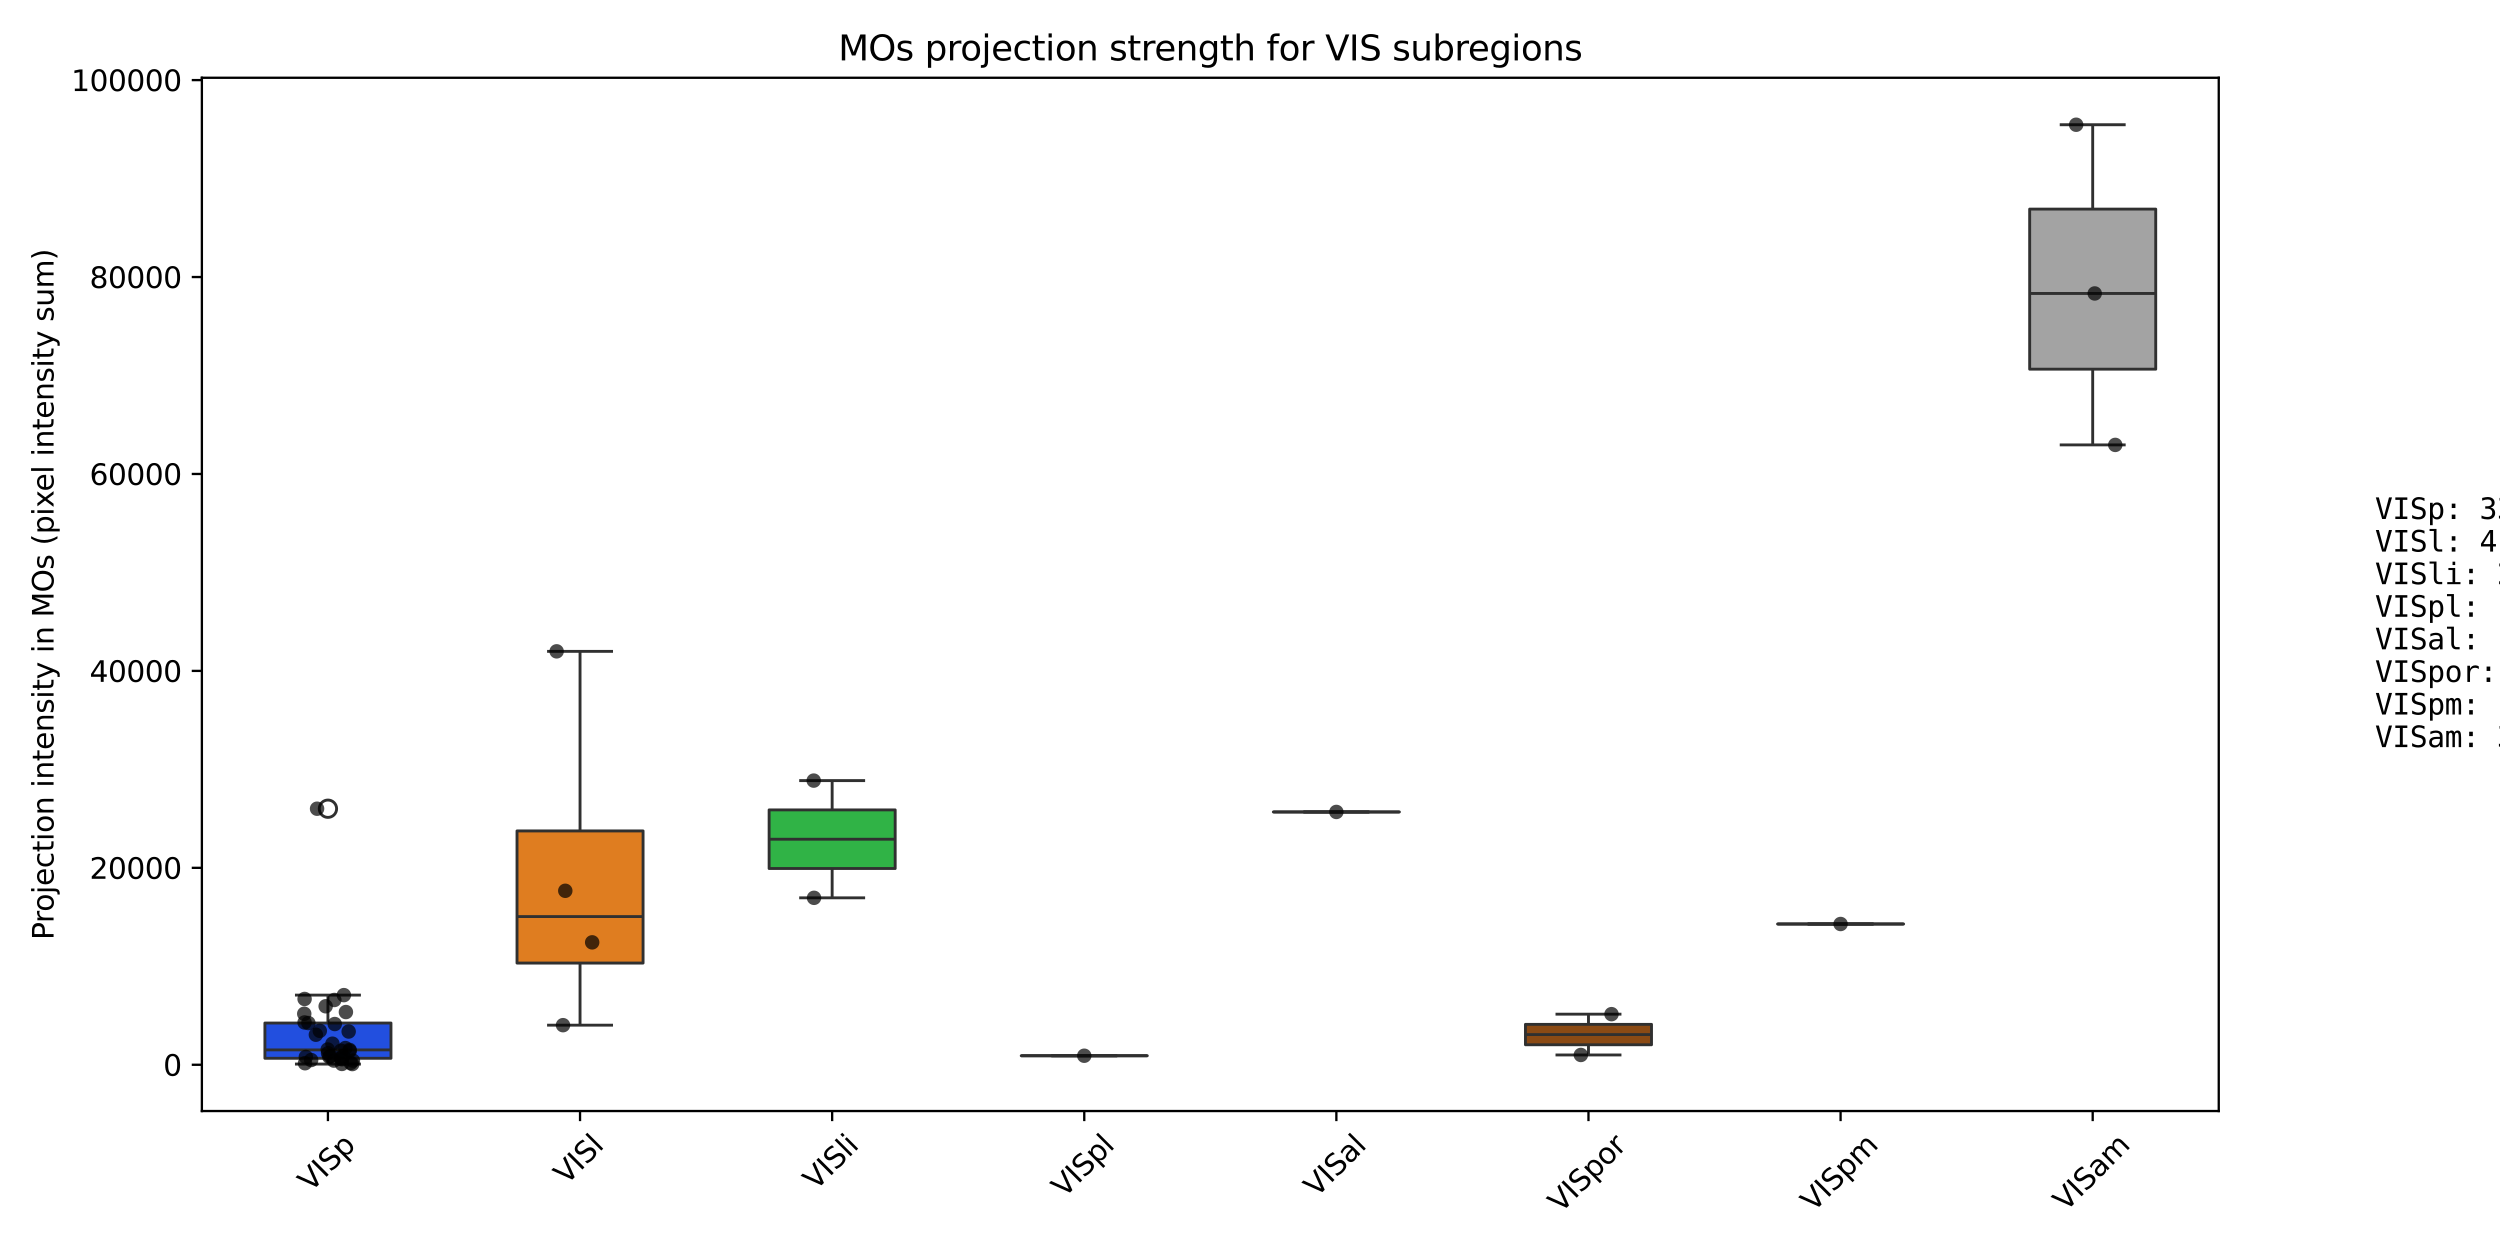 <?xml version="1.0" encoding="utf-8" standalone="no"?>
<!DOCTYPE svg PUBLIC "-//W3C//DTD SVG 1.1//EN"
  "http://www.w3.org/Graphics/SVG/1.1/DTD/svg11.dtd">
<svg xmlns:xlink="http://www.w3.org/1999/xlink" width="864pt" height="432pt" viewBox="0 0 864 432" xmlns="http://www.w3.org/2000/svg" version="1.1">
 <defs>
  <style type="text/css">*{stroke-linejoin: round; stroke-linecap: butt}</style>
 </defs>
 <g id="figure_1">
  <g id="patch_1">
   <path d="M 0 432 
L 864 432 
L 864 0 
L 0 0 
z
" style="fill: #ffffff"/>
  </g>
  <g id="axes_1">
   <g id="patch_2">
    <path d="M 69.77 383.971 
L 766.8 383.971 
L 766.8 26.88 
L 69.77 26.88 
z
" style="fill: #ffffff"/>
   </g>
   <g id="matplotlib.axis_1">
    <g id="xtick_1">
     <g id="line2d_1">
      <defs>
       <path id="mfb55254860" d="M 0 0 
L 0 3.5 
" style="stroke: #000000; stroke-width: 0.8"/>
      </defs>
      <g>
       <use xlink:href="#mfb55254860" x="113.334" y="383.971" style="stroke: #000000; stroke-width: 0.8"/>
      </g>
     </g>
     <g id="text_1">
      <!-- VISp -->
      <g transform="translate(107.335 412.245) rotate(-45) scale(0.1 -0.1)">
       <defs>
        <path id="DejaVuSans-56" d="M 1831 0 
L 50 4666 
L 709 4666 
L 2188 738 
L 3669 4666 
L 4325 4666 
L 2547 0 
L 1831 0 
z
" transform="scale(0.016)"/>
        <path id="DejaVuSans-49" d="M 628 4666 
L 1259 4666 
L 1259 0 
L 628 0 
L 628 4666 
z
" transform="scale(0.016)"/>
        <path id="DejaVuSans-53" d="M 3425 4513 
L 3425 3897 
Q 3066 4069 2747 4153 
Q 2428 4238 2131 4238 
Q 1616 4238 1336 4038 
Q 1056 3838 1056 3469 
Q 1056 3159 1242 3001 
Q 1428 2844 1947 2747 
L 2328 2669 
Q 3034 2534 3370 2195 
Q 3706 1856 3706 1288 
Q 3706 609 3251 259 
Q 2797 -91 1919 -91 
Q 1588 -91 1214 -16 
Q 841 59 441 206 
L 441 856 
Q 825 641 1194 531 
Q 1563 422 1919 422 
Q 2459 422 2753 634 
Q 3047 847 3047 1241 
Q 3047 1584 2836 1778 
Q 2625 1972 2144 2069 
L 1759 2144 
Q 1053 2284 737 2584 
Q 422 2884 422 3419 
Q 422 4038 858 4394 
Q 1294 4750 2059 4750 
Q 2388 4750 2728 4690 
Q 3069 4631 3425 4513 
z
" transform="scale(0.016)"/>
        <path id="DejaVuSans-70" d="M 1159 525 
L 1159 -1331 
L 581 -1331 
L 581 3500 
L 1159 3500 
L 1159 2969 
Q 1341 3281 1617 3432 
Q 1894 3584 2278 3584 
Q 2916 3584 3314 3078 
Q 3713 2572 3713 1747 
Q 3713 922 3314 415 
Q 2916 -91 2278 -91 
Q 1894 -91 1617 61 
Q 1341 213 1159 525 
z
M 3116 1747 
Q 3116 2381 2855 2742 
Q 2594 3103 2138 3103 
Q 1681 3103 1420 2742 
Q 1159 2381 1159 1747 
Q 1159 1113 1420 752 
Q 1681 391 2138 391 
Q 2594 391 2855 752 
Q 3116 1113 3116 1747 
z
" transform="scale(0.016)"/>
       </defs>
       <use xlink:href="#DejaVuSans-56"/>
       <use xlink:href="#DejaVuSans-49" transform="translate(68.408 0)"/>
       <use xlink:href="#DejaVuSans-53" transform="translate(97.9 0)"/>
       <use xlink:href="#DejaVuSans-70" transform="translate(161.377 0)"/>
      </g>
     </g>
    </g>
    <g id="xtick_2">
     <g id="line2d_2">
      <g>
       <use xlink:href="#mfb55254860" x="200.463" y="383.971" style="stroke: #000000; stroke-width: 0.8"/>
      </g>
     </g>
     <g id="text_2">
      <!-- VISl -->
      <g transform="translate(195.726 409.721) rotate(-45) scale(0.1 -0.1)">
       <defs>
        <path id="DejaVuSans-6c" d="M 603 4863 
L 1178 4863 
L 1178 0 
L 603 0 
L 603 4863 
z
" transform="scale(0.016)"/>
       </defs>
       <use xlink:href="#DejaVuSans-56"/>
       <use xlink:href="#DejaVuSans-49" transform="translate(68.408 0)"/>
       <use xlink:href="#DejaVuSans-53" transform="translate(97.9 0)"/>
       <use xlink:href="#DejaVuSans-6c" transform="translate(161.377 0)"/>
      </g>
     </g>
    </g>
    <g id="xtick_3">
     <g id="line2d_3">
      <g>
       <use xlink:href="#mfb55254860" x="287.592" y="383.971" style="stroke: #000000; stroke-width: 0.8"/>
      </g>
     </g>
     <g id="text_3">
      <!-- VISli -->
      <g transform="translate(281.873 411.685) rotate(-45) scale(0.1 -0.1)">
       <defs>
        <path id="DejaVuSans-69" d="M 603 3500 
L 1178 3500 
L 1178 0 
L 603 0 
L 603 3500 
z
M 603 4863 
L 1178 4863 
L 1178 4134 
L 603 4134 
L 603 4863 
z
" transform="scale(0.016)"/>
       </defs>
       <use xlink:href="#DejaVuSans-56"/>
       <use xlink:href="#DejaVuSans-49" transform="translate(68.408 0)"/>
       <use xlink:href="#DejaVuSans-53" transform="translate(97.9 0)"/>
       <use xlink:href="#DejaVuSans-6c" transform="translate(161.377 0)"/>
       <use xlink:href="#DejaVuSans-69" transform="translate(189.16 0)"/>
      </g>
     </g>
    </g>
    <g id="xtick_4">
     <g id="line2d_4">
      <g>
       <use xlink:href="#mfb55254860" x="374.721" y="383.971" style="stroke: #000000; stroke-width: 0.8"/>
      </g>
     </g>
     <g id="text_4">
      <!-- VISpl -->
      <g transform="translate(367.739 414.21) rotate(-45) scale(0.1 -0.1)">
       <use xlink:href="#DejaVuSans-56"/>
       <use xlink:href="#DejaVuSans-49" transform="translate(68.408 0)"/>
       <use xlink:href="#DejaVuSans-53" transform="translate(97.9 0)"/>
       <use xlink:href="#DejaVuSans-70" transform="translate(161.377 0)"/>
       <use xlink:href="#DejaVuSans-6c" transform="translate(224.854 0)"/>
      </g>
     </g>
    </g>
    <g id="xtick_5">
     <g id="line2d_5">
      <g>
       <use xlink:href="#mfb55254860" x="461.849" y="383.971" style="stroke: #000000; stroke-width: 0.8"/>
      </g>
     </g>
     <g id="text_5">
      <!-- VISal -->
      <g transform="translate(454.946 414.054) rotate(-45) scale(0.1 -0.1)">
       <defs>
        <path id="DejaVuSans-61" d="M 2194 1759 
Q 1497 1759 1228 1600 
Q 959 1441 959 1056 
Q 959 750 1161 570 
Q 1363 391 1709 391 
Q 2188 391 2477 730 
Q 2766 1069 2766 1631 
L 2766 1759 
L 2194 1759 
z
M 3341 1997 
L 3341 0 
L 2766 0 
L 2766 531 
Q 2569 213 2275 61 
Q 1981 -91 1556 -91 
Q 1019 -91 701 211 
Q 384 513 384 1019 
Q 384 1609 779 1909 
Q 1175 2209 1959 2209 
L 2766 2209 
L 2766 2266 
Q 2766 2663 2505 2880 
Q 2244 3097 1772 3097 
Q 1472 3097 1187 3025 
Q 903 2953 641 2809 
L 641 3341 
Q 956 3463 1253 3523 
Q 1550 3584 1831 3584 
Q 2591 3584 2966 3190 
Q 3341 2797 3341 1997 
z
" transform="scale(0.016)"/>
       </defs>
       <use xlink:href="#DejaVuSans-56"/>
       <use xlink:href="#DejaVuSans-49" transform="translate(68.408 0)"/>
       <use xlink:href="#DejaVuSans-53" transform="translate(97.9 0)"/>
       <use xlink:href="#DejaVuSans-61" transform="translate(161.377 0)"/>
       <use xlink:href="#DejaVuSans-6c" transform="translate(222.656 0)"/>
      </g>
     </g>
    </g>
    <g id="xtick_6">
     <g id="line2d_6">
      <g>
       <use xlink:href="#mfb55254860" x="548.978" y="383.971" style="stroke: #000000; stroke-width: 0.8"/>
      </g>
     </g>
     <g id="text_6">
      <!-- VISpor -->
      <g transform="translate(539.362 419.479) rotate(-45) scale(0.1 -0.1)">
       <defs>
        <path id="DejaVuSans-6f" d="M 1959 3097 
Q 1497 3097 1228 2736 
Q 959 2375 959 1747 
Q 959 1119 1226 758 
Q 1494 397 1959 397 
Q 2419 397 2687 759 
Q 2956 1122 2956 1747 
Q 2956 2369 2687 2733 
Q 2419 3097 1959 3097 
z
M 1959 3584 
Q 2709 3584 3137 3096 
Q 3566 2609 3566 1747 
Q 3566 888 3137 398 
Q 2709 -91 1959 -91 
Q 1206 -91 779 398 
Q 353 888 353 1747 
Q 353 2609 779 3096 
Q 1206 3584 1959 3584 
z
" transform="scale(0.016)"/>
        <path id="DejaVuSans-72" d="M 2631 2963 
Q 2534 3019 2420 3045 
Q 2306 3072 2169 3072 
Q 1681 3072 1420 2755 
Q 1159 2438 1159 1844 
L 1159 0 
L 581 0 
L 581 3500 
L 1159 3500 
L 1159 2956 
Q 1341 3275 1631 3429 
Q 1922 3584 2338 3584 
Q 2397 3584 2469 3576 
Q 2541 3569 2628 3553 
L 2631 2963 
z
" transform="scale(0.016)"/>
       </defs>
       <use xlink:href="#DejaVuSans-56"/>
       <use xlink:href="#DejaVuSans-49" transform="translate(68.408 0)"/>
       <use xlink:href="#DejaVuSans-53" transform="translate(97.9 0)"/>
       <use xlink:href="#DejaVuSans-70" transform="translate(161.377 0)"/>
       <use xlink:href="#DejaVuSans-6f" transform="translate(224.854 0)"/>
       <use xlink:href="#DejaVuSans-72" transform="translate(286.035 0)"/>
      </g>
     </g>
    </g>
    <g id="xtick_7">
     <g id="line2d_7">
      <g>
       <use xlink:href="#mfb55254860" x="636.107" y="383.971" style="stroke: #000000; stroke-width: 0.8"/>
      </g>
     </g>
     <g id="text_7">
      <!-- VISpm -->
      <g transform="translate(626.664 419.133) rotate(-45) scale(0.1 -0.1)">
       <defs>
        <path id="DejaVuSans-6d" d="M 3328 2828 
Q 3544 3216 3844 3400 
Q 4144 3584 4550 3584 
Q 5097 3584 5394 3201 
Q 5691 2819 5691 2113 
L 5691 0 
L 5113 0 
L 5113 2094 
Q 5113 2597 4934 2840 
Q 4756 3084 4391 3084 
Q 3944 3084 3684 2787 
Q 3425 2491 3425 1978 
L 3425 0 
L 2847 0 
L 2847 2094 
Q 2847 2600 2669 2842 
Q 2491 3084 2119 3084 
Q 1678 3084 1418 2786 
Q 1159 2488 1159 1978 
L 1159 0 
L 581 0 
L 581 3500 
L 1159 3500 
L 1159 2956 
Q 1356 3278 1631 3431 
Q 1906 3584 2284 3584 
Q 2666 3584 2933 3390 
Q 3200 3197 3328 2828 
z
" transform="scale(0.016)"/>
       </defs>
       <use xlink:href="#DejaVuSans-56"/>
       <use xlink:href="#DejaVuSans-49" transform="translate(68.408 0)"/>
       <use xlink:href="#DejaVuSans-53" transform="translate(97.9 0)"/>
       <use xlink:href="#DejaVuSans-70" transform="translate(161.377 0)"/>
       <use xlink:href="#DejaVuSans-6d" transform="translate(224.854 0)"/>
      </g>
     </g>
    </g>
    <g id="xtick_8">
     <g id="line2d_8">
      <g>
       <use xlink:href="#mfb55254860" x="723.236" y="383.971" style="stroke: #000000; stroke-width: 0.8"/>
      </g>
     </g>
     <g id="text_8">
      <!-- VISam -->
      <g transform="translate(713.87 418.977) rotate(-45) scale(0.1 -0.1)">
       <use xlink:href="#DejaVuSans-56"/>
       <use xlink:href="#DejaVuSans-49" transform="translate(68.408 0)"/>
       <use xlink:href="#DejaVuSans-53" transform="translate(97.9 0)"/>
       <use xlink:href="#DejaVuSans-61" transform="translate(161.377 0)"/>
       <use xlink:href="#DejaVuSans-6d" transform="translate(222.656 0)"/>
      </g>
     </g>
    </g>
   </g>
   <g id="matplotlib.axis_2">
    <g id="ytick_1">
     <g id="line2d_9">
      <defs>
       <path id="md70bfb2210" d="M 0 0 
L -3.5 0 
" style="stroke: #000000; stroke-width: 0.8"/>
      </defs>
      <g>
       <use xlink:href="#md70bfb2210" x="69.77" y="367.984" style="stroke: #000000; stroke-width: 0.8"/>
      </g>
     </g>
     <g id="text_9">
      <!-- 0 -->
      <g transform="translate(56.407 371.783) scale(0.1 -0.1)">
       <defs>
        <path id="DejaVuSans-30" d="M 2034 4250 
Q 1547 4250 1301 3770 
Q 1056 3291 1056 2328 
Q 1056 1369 1301 889 
Q 1547 409 2034 409 
Q 2525 409 2770 889 
Q 3016 1369 3016 2328 
Q 3016 3291 2770 3770 
Q 2525 4250 2034 4250 
z
M 2034 4750 
Q 2819 4750 3233 4129 
Q 3647 3509 3647 2328 
Q 3647 1150 3233 529 
Q 2819 -91 2034 -91 
Q 1250 -91 836 529 
Q 422 1150 422 2328 
Q 422 3509 836 4129 
Q 1250 4750 2034 4750 
z
" transform="scale(0.016)"/>
       </defs>
       <use xlink:href="#DejaVuSans-30"/>
      </g>
     </g>
    </g>
    <g id="ytick_2">
     <g id="line2d_10">
      <g>
       <use xlink:href="#md70bfb2210" x="69.77" y="299.922" style="stroke: #000000; stroke-width: 0.8"/>
      </g>
     </g>
     <g id="text_10">
      <!-- 20000 -->
      <g transform="translate(30.957 303.721) scale(0.1 -0.1)">
       <defs>
        <path id="DejaVuSans-32" d="M 1228 531 
L 3431 531 
L 3431 0 
L 469 0 
L 469 531 
Q 828 903 1448 1529 
Q 2069 2156 2228 2338 
Q 2531 2678 2651 2914 
Q 2772 3150 2772 3378 
Q 2772 3750 2511 3984 
Q 2250 4219 1831 4219 
Q 1534 4219 1204 4116 
Q 875 4013 500 3803 
L 500 4441 
Q 881 4594 1212 4672 
Q 1544 4750 1819 4750 
Q 2544 4750 2975 4387 
Q 3406 4025 3406 3419 
Q 3406 3131 3298 2873 
Q 3191 2616 2906 2266 
Q 2828 2175 2409 1742 
Q 1991 1309 1228 531 
z
" transform="scale(0.016)"/>
       </defs>
       <use xlink:href="#DejaVuSans-32"/>
       <use xlink:href="#DejaVuSans-30" transform="translate(63.623 0)"/>
       <use xlink:href="#DejaVuSans-30" transform="translate(127.246 0)"/>
       <use xlink:href="#DejaVuSans-30" transform="translate(190.869 0)"/>
       <use xlink:href="#DejaVuSans-30" transform="translate(254.492 0)"/>
      </g>
     </g>
    </g>
    <g id="ytick_3">
     <g id="line2d_11">
      <g>
       <use xlink:href="#md70bfb2210" x="69.77" y="231.861" style="stroke: #000000; stroke-width: 0.8"/>
      </g>
     </g>
     <g id="text_11">
      <!-- 40000 -->
      <g transform="translate(30.957 235.66) scale(0.1 -0.1)">
       <defs>
        <path id="DejaVuSans-34" d="M 2419 4116 
L 825 1625 
L 2419 1625 
L 2419 4116 
z
M 2253 4666 
L 3047 4666 
L 3047 1625 
L 3713 1625 
L 3713 1100 
L 3047 1100 
L 3047 0 
L 2419 0 
L 2419 1100 
L 313 1100 
L 313 1709 
L 2253 4666 
z
" transform="scale(0.016)"/>
       </defs>
       <use xlink:href="#DejaVuSans-34"/>
       <use xlink:href="#DejaVuSans-30" transform="translate(63.623 0)"/>
       <use xlink:href="#DejaVuSans-30" transform="translate(127.246 0)"/>
       <use xlink:href="#DejaVuSans-30" transform="translate(190.869 0)"/>
       <use xlink:href="#DejaVuSans-30" transform="translate(254.492 0)"/>
      </g>
     </g>
    </g>
    <g id="ytick_4">
     <g id="line2d_12">
      <g>
       <use xlink:href="#md70bfb2210" x="69.77" y="163.799" style="stroke: #000000; stroke-width: 0.8"/>
      </g>
     </g>
     <g id="text_12">
      <!-- 60000 -->
      <g transform="translate(30.957 167.598) scale(0.1 -0.1)">
       <defs>
        <path id="DejaVuSans-36" d="M 2113 2584 
Q 1688 2584 1439 2293 
Q 1191 2003 1191 1497 
Q 1191 994 1439 701 
Q 1688 409 2113 409 
Q 2538 409 2786 701 
Q 3034 994 3034 1497 
Q 3034 2003 2786 2293 
Q 2538 2584 2113 2584 
z
M 3366 4563 
L 3366 3988 
Q 3128 4100 2886 4159 
Q 2644 4219 2406 4219 
Q 1781 4219 1451 3797 
Q 1122 3375 1075 2522 
Q 1259 2794 1537 2939 
Q 1816 3084 2150 3084 
Q 2853 3084 3261 2657 
Q 3669 2231 3669 1497 
Q 3669 778 3244 343 
Q 2819 -91 2113 -91 
Q 1303 -91 875 529 
Q 447 1150 447 2328 
Q 447 3434 972 4092 
Q 1497 4750 2381 4750 
Q 2619 4750 2861 4703 
Q 3103 4656 3366 4563 
z
" transform="scale(0.016)"/>
       </defs>
       <use xlink:href="#DejaVuSans-36"/>
       <use xlink:href="#DejaVuSans-30" transform="translate(63.623 0)"/>
       <use xlink:href="#DejaVuSans-30" transform="translate(127.246 0)"/>
       <use xlink:href="#DejaVuSans-30" transform="translate(190.869 0)"/>
       <use xlink:href="#DejaVuSans-30" transform="translate(254.492 0)"/>
      </g>
     </g>
    </g>
    <g id="ytick_5">
     <g id="line2d_13">
      <g>
       <use xlink:href="#md70bfb2210" x="69.77" y="95.738" style="stroke: #000000; stroke-width: 0.8"/>
      </g>
     </g>
     <g id="text_13">
      <!-- 80000 -->
      <g transform="translate(30.957 99.537) scale(0.1 -0.1)">
       <defs>
        <path id="DejaVuSans-38" d="M 2034 2216 
Q 1584 2216 1326 1975 
Q 1069 1734 1069 1313 
Q 1069 891 1326 650 
Q 1584 409 2034 409 
Q 2484 409 2743 651 
Q 3003 894 3003 1313 
Q 3003 1734 2745 1975 
Q 2488 2216 2034 2216 
z
M 1403 2484 
Q 997 2584 770 2862 
Q 544 3141 544 3541 
Q 544 4100 942 4425 
Q 1341 4750 2034 4750 
Q 2731 4750 3128 4425 
Q 3525 4100 3525 3541 
Q 3525 3141 3298 2862 
Q 3072 2584 2669 2484 
Q 3125 2378 3379 2068 
Q 3634 1759 3634 1313 
Q 3634 634 3220 271 
Q 2806 -91 2034 -91 
Q 1263 -91 848 271 
Q 434 634 434 1313 
Q 434 1759 690 2068 
Q 947 2378 1403 2484 
z
M 1172 3481 
Q 1172 3119 1398 2916 
Q 1625 2713 2034 2713 
Q 2441 2713 2670 2916 
Q 2900 3119 2900 3481 
Q 2900 3844 2670 4047 
Q 2441 4250 2034 4250 
Q 1625 4250 1398 4047 
Q 1172 3844 1172 3481 
z
" transform="scale(0.016)"/>
       </defs>
       <use xlink:href="#DejaVuSans-38"/>
       <use xlink:href="#DejaVuSans-30" transform="translate(63.623 0)"/>
       <use xlink:href="#DejaVuSans-30" transform="translate(127.246 0)"/>
       <use xlink:href="#DejaVuSans-30" transform="translate(190.869 0)"/>
       <use xlink:href="#DejaVuSans-30" transform="translate(254.492 0)"/>
      </g>
     </g>
    </g>
    <g id="ytick_6">
     <g id="line2d_14">
      <g>
       <use xlink:href="#md70bfb2210" x="69.77" y="27.676" style="stroke: #000000; stroke-width: 0.8"/>
      </g>
     </g>
     <g id="text_14">
      <!-- 100000 -->
      <g transform="translate(24.595 31.475) scale(0.1 -0.1)">
       <defs>
        <path id="DejaVuSans-31" d="M 794 531 
L 1825 531 
L 1825 4091 
L 703 3866 
L 703 4441 
L 1819 4666 
L 2450 4666 
L 2450 531 
L 3481 531 
L 3481 0 
L 794 0 
L 794 531 
z
" transform="scale(0.016)"/>
       </defs>
       <use xlink:href="#DejaVuSans-31"/>
       <use xlink:href="#DejaVuSans-30" transform="translate(63.623 0)"/>
       <use xlink:href="#DejaVuSans-30" transform="translate(127.246 0)"/>
       <use xlink:href="#DejaVuSans-30" transform="translate(190.869 0)"/>
       <use xlink:href="#DejaVuSans-30" transform="translate(254.492 0)"/>
       <use xlink:href="#DejaVuSans-30" transform="translate(318.115 0)"/>
      </g>
     </g>
    </g>
    <g id="text_15">
     <!-- Projection intensity in MOs (pixel intensity sum) -->
     <g transform="translate(18.515 324.825) rotate(-90) scale(0.1 -0.1)">
      <defs>
       <path id="DejaVuSans-50" d="M 1259 4147 
L 1259 2394 
L 2053 2394 
Q 2494 2394 2734 2622 
Q 2975 2850 2975 3272 
Q 2975 3691 2734 3919 
Q 2494 4147 2053 4147 
L 1259 4147 
z
M 628 4666 
L 2053 4666 
Q 2838 4666 3239 4311 
Q 3641 3956 3641 3272 
Q 3641 2581 3239 2228 
Q 2838 1875 2053 1875 
L 1259 1875 
L 1259 0 
L 628 0 
L 628 4666 
z
" transform="scale(0.016)"/>
       <path id="DejaVuSans-6a" d="M 603 3500 
L 1178 3500 
L 1178 -63 
Q 1178 -731 923 -1031 
Q 669 -1331 103 -1331 
L -116 -1331 
L -116 -844 
L 38 -844 
Q 366 -844 484 -692 
Q 603 -541 603 -63 
L 603 3500 
z
M 603 4863 
L 1178 4863 
L 1178 4134 
L 603 4134 
L 603 4863 
z
" transform="scale(0.016)"/>
       <path id="DejaVuSans-65" d="M 3597 1894 
L 3597 1613 
L 953 1613 
Q 991 1019 1311 708 
Q 1631 397 2203 397 
Q 2534 397 2845 478 
Q 3156 559 3463 722 
L 3463 178 
Q 3153 47 2828 -22 
Q 2503 -91 2169 -91 
Q 1331 -91 842 396 
Q 353 884 353 1716 
Q 353 2575 817 3079 
Q 1281 3584 2069 3584 
Q 2775 3584 3186 3129 
Q 3597 2675 3597 1894 
z
M 3022 2063 
Q 3016 2534 2758 2815 
Q 2500 3097 2075 3097 
Q 1594 3097 1305 2825 
Q 1016 2553 972 2059 
L 3022 2063 
z
" transform="scale(0.016)"/>
       <path id="DejaVuSans-63" d="M 3122 3366 
L 3122 2828 
Q 2878 2963 2633 3030 
Q 2388 3097 2138 3097 
Q 1578 3097 1268 2742 
Q 959 2388 959 1747 
Q 959 1106 1268 751 
Q 1578 397 2138 397 
Q 2388 397 2633 464 
Q 2878 531 3122 666 
L 3122 134 
Q 2881 22 2623 -34 
Q 2366 -91 2075 -91 
Q 1284 -91 818 406 
Q 353 903 353 1747 
Q 353 2603 823 3093 
Q 1294 3584 2113 3584 
Q 2378 3584 2631 3529 
Q 2884 3475 3122 3366 
z
" transform="scale(0.016)"/>
       <path id="DejaVuSans-74" d="M 1172 4494 
L 1172 3500 
L 2356 3500 
L 2356 3053 
L 1172 3053 
L 1172 1153 
Q 1172 725 1289 603 
Q 1406 481 1766 481 
L 2356 481 
L 2356 0 
L 1766 0 
Q 1100 0 847 248 
Q 594 497 594 1153 
L 594 3053 
L 172 3053 
L 172 3500 
L 594 3500 
L 594 4494 
L 1172 4494 
z
" transform="scale(0.016)"/>
       <path id="DejaVuSans-6e" d="M 3513 2113 
L 3513 0 
L 2938 0 
L 2938 2094 
Q 2938 2591 2744 2837 
Q 2550 3084 2163 3084 
Q 1697 3084 1428 2787 
Q 1159 2491 1159 1978 
L 1159 0 
L 581 0 
L 581 3500 
L 1159 3500 
L 1159 2956 
Q 1366 3272 1645 3428 
Q 1925 3584 2291 3584 
Q 2894 3584 3203 3211 
Q 3513 2838 3513 2113 
z
" transform="scale(0.016)"/>
       <path id="DejaVuSans-20" transform="scale(0.016)"/>
       <path id="DejaVuSans-73" d="M 2834 3397 
L 2834 2853 
Q 2591 2978 2328 3040 
Q 2066 3103 1784 3103 
Q 1356 3103 1142 2972 
Q 928 2841 928 2578 
Q 928 2378 1081 2264 
Q 1234 2150 1697 2047 
L 1894 2003 
Q 2506 1872 2764 1633 
Q 3022 1394 3022 966 
Q 3022 478 2636 193 
Q 2250 -91 1575 -91 
Q 1294 -91 989 -36 
Q 684 19 347 128 
L 347 722 
Q 666 556 975 473 
Q 1284 391 1588 391 
Q 1994 391 2212 530 
Q 2431 669 2431 922 
Q 2431 1156 2273 1281 
Q 2116 1406 1581 1522 
L 1381 1569 
Q 847 1681 609 1914 
Q 372 2147 372 2553 
Q 372 3047 722 3315 
Q 1072 3584 1716 3584 
Q 2034 3584 2315 3537 
Q 2597 3491 2834 3397 
z
" transform="scale(0.016)"/>
       <path id="DejaVuSans-79" d="M 2059 -325 
Q 1816 -950 1584 -1140 
Q 1353 -1331 966 -1331 
L 506 -1331 
L 506 -850 
L 844 -850 
Q 1081 -850 1212 -737 
Q 1344 -625 1503 -206 
L 1606 56 
L 191 3500 
L 800 3500 
L 1894 763 
L 2988 3500 
L 3597 3500 
L 2059 -325 
z
" transform="scale(0.016)"/>
       <path id="DejaVuSans-4d" d="M 628 4666 
L 1569 4666 
L 2759 1491 
L 3956 4666 
L 4897 4666 
L 4897 0 
L 4281 0 
L 4281 4097 
L 3078 897 
L 2444 897 
L 1241 4097 
L 1241 0 
L 628 0 
L 628 4666 
z
" transform="scale(0.016)"/>
       <path id="DejaVuSans-4f" d="M 2522 4238 
Q 1834 4238 1429 3725 
Q 1025 3213 1025 2328 
Q 1025 1447 1429 934 
Q 1834 422 2522 422 
Q 3209 422 3611 934 
Q 4013 1447 4013 2328 
Q 4013 3213 3611 3725 
Q 3209 4238 2522 4238 
z
M 2522 4750 
Q 3503 4750 4090 4092 
Q 4678 3434 4678 2328 
Q 4678 1225 4090 567 
Q 3503 -91 2522 -91 
Q 1538 -91 948 565 
Q 359 1222 359 2328 
Q 359 3434 948 4092 
Q 1538 4750 2522 4750 
z
" transform="scale(0.016)"/>
       <path id="DejaVuSans-28" d="M 1984 4856 
Q 1566 4138 1362 3434 
Q 1159 2731 1159 2009 
Q 1159 1288 1364 580 
Q 1569 -128 1984 -844 
L 1484 -844 
Q 1016 -109 783 600 
Q 550 1309 550 2009 
Q 550 2706 781 3412 
Q 1013 4119 1484 4856 
L 1984 4856 
z
" transform="scale(0.016)"/>
       <path id="DejaVuSans-78" d="M 3513 3500 
L 2247 1797 
L 3578 0 
L 2900 0 
L 1881 1375 
L 863 0 
L 184 0 
L 1544 1831 
L 300 3500 
L 978 3500 
L 1906 2253 
L 2834 3500 
L 3513 3500 
z
" transform="scale(0.016)"/>
       <path id="DejaVuSans-75" d="M 544 1381 
L 544 3500 
L 1119 3500 
L 1119 1403 
Q 1119 906 1312 657 
Q 1506 409 1894 409 
Q 2359 409 2629 706 
Q 2900 1003 2900 1516 
L 2900 3500 
L 3475 3500 
L 3475 0 
L 2900 0 
L 2900 538 
Q 2691 219 2414 64 
Q 2138 -91 1772 -91 
Q 1169 -91 856 284 
Q 544 659 544 1381 
z
M 1991 3584 
L 1991 3584 
z
" transform="scale(0.016)"/>
       <path id="DejaVuSans-29" d="M 513 4856 
L 1013 4856 
Q 1481 4119 1714 3412 
Q 1947 2706 1947 2009 
Q 1947 1309 1714 600 
Q 1481 -109 1013 -844 
L 513 -844 
Q 928 -128 1133 580 
Q 1338 1288 1338 2009 
Q 1338 2731 1133 3434 
Q 928 4138 513 4856 
z
" transform="scale(0.016)"/>
      </defs>
      <use xlink:href="#DejaVuSans-50"/>
      <use xlink:href="#DejaVuSans-72" transform="translate(58.553 0)"/>
      <use xlink:href="#DejaVuSans-6f" transform="translate(97.416 0)"/>
      <use xlink:href="#DejaVuSans-6a" transform="translate(158.598 0)"/>
      <use xlink:href="#DejaVuSans-65" transform="translate(186.381 0)"/>
      <use xlink:href="#DejaVuSans-63" transform="translate(247.904 0)"/>
      <use xlink:href="#DejaVuSans-74" transform="translate(302.885 0)"/>
      <use xlink:href="#DejaVuSans-69" transform="translate(342.094 0)"/>
      <use xlink:href="#DejaVuSans-6f" transform="translate(369.877 0)"/>
      <use xlink:href="#DejaVuSans-6e" transform="translate(431.059 0)"/>
      <use xlink:href="#DejaVuSans-20" transform="translate(494.438 0)"/>
      <use xlink:href="#DejaVuSans-69" transform="translate(526.225 0)"/>
      <use xlink:href="#DejaVuSans-6e" transform="translate(554.008 0)"/>
      <use xlink:href="#DejaVuSans-74" transform="translate(617.387 0)"/>
      <use xlink:href="#DejaVuSans-65" transform="translate(656.596 0)"/>
      <use xlink:href="#DejaVuSans-6e" transform="translate(718.119 0)"/>
      <use xlink:href="#DejaVuSans-73" transform="translate(781.498 0)"/>
      <use xlink:href="#DejaVuSans-69" transform="translate(833.598 0)"/>
      <use xlink:href="#DejaVuSans-74" transform="translate(861.381 0)"/>
      <use xlink:href="#DejaVuSans-79" transform="translate(900.59 0)"/>
      <use xlink:href="#DejaVuSans-20" transform="translate(959.77 0)"/>
      <use xlink:href="#DejaVuSans-69" transform="translate(991.557 0)"/>
      <use xlink:href="#DejaVuSans-6e" transform="translate(1019.34 0)"/>
      <use xlink:href="#DejaVuSans-20" transform="translate(1082.719 0)"/>
      <use xlink:href="#DejaVuSans-4d" transform="translate(1114.506 0)"/>
      <use xlink:href="#DejaVuSans-4f" transform="translate(1200.785 0)"/>
      <use xlink:href="#DejaVuSans-73" transform="translate(1279.496 0)"/>
      <use xlink:href="#DejaVuSans-20" transform="translate(1331.596 0)"/>
      <use xlink:href="#DejaVuSans-28" transform="translate(1363.383 0)"/>
      <use xlink:href="#DejaVuSans-70" transform="translate(1402.396 0)"/>
      <use xlink:href="#DejaVuSans-69" transform="translate(1465.873 0)"/>
      <use xlink:href="#DejaVuSans-78" transform="translate(1493.656 0)"/>
      <use xlink:href="#DejaVuSans-65" transform="translate(1549.711 0)"/>
      <use xlink:href="#DejaVuSans-6c" transform="translate(1611.234 0)"/>
      <use xlink:href="#DejaVuSans-20" transform="translate(1639.018 0)"/>
      <use xlink:href="#DejaVuSans-69" transform="translate(1670.805 0)"/>
      <use xlink:href="#DejaVuSans-6e" transform="translate(1698.588 0)"/>
      <use xlink:href="#DejaVuSans-74" transform="translate(1761.967 0)"/>
      <use xlink:href="#DejaVuSans-65" transform="translate(1801.176 0)"/>
      <use xlink:href="#DejaVuSans-6e" transform="translate(1862.699 0)"/>
      <use xlink:href="#DejaVuSans-73" transform="translate(1926.078 0)"/>
      <use xlink:href="#DejaVuSans-69" transform="translate(1978.178 0)"/>
      <use xlink:href="#DejaVuSans-74" transform="translate(2005.961 0)"/>
      <use xlink:href="#DejaVuSans-79" transform="translate(2045.17 0)"/>
      <use xlink:href="#DejaVuSans-20" transform="translate(2104.35 0)"/>
      <use xlink:href="#DejaVuSans-73" transform="translate(2136.137 0)"/>
      <use xlink:href="#DejaVuSans-75" transform="translate(2188.236 0)"/>
      <use xlink:href="#DejaVuSans-6d" transform="translate(2251.615 0)"/>
      <use xlink:href="#DejaVuSans-29" transform="translate(2349.027 0)"/>
     </g>
    </g>
   </g>
   <g id="patch_3">
    <path d="M 91.552 365.742 
L 135.117 365.742 
L 135.117 353.562 
L 91.552 353.562 
L 91.552 365.742 
z
" clip-path="url(#pf2478ba2fe)" style="fill: #224fdf; stroke: #303030; stroke-linejoin: miter"/>
   </g>
   <g id="line2d_15">
    <path d="M 113.334 365.742 
L 113.334 367.74 
" clip-path="url(#pf2478ba2fe)" style="fill: none; stroke: #303030"/>
   </g>
   <g id="line2d_16">
    <path d="M 113.334 353.562 
L 113.334 343.914 
" clip-path="url(#pf2478ba2fe)" style="fill: none; stroke: #303030"/>
   </g>
   <g id="line2d_17">
    <path d="M 102.443 367.74 
L 124.225 367.74 
" clip-path="url(#pf2478ba2fe)" style="fill: none; stroke: #303030; stroke-linecap: square"/>
   </g>
   <g id="line2d_18">
    <path d="M 102.443 343.914 
L 124.225 343.914 
" clip-path="url(#pf2478ba2fe)" style="fill: none; stroke: #303030; stroke-linecap: square"/>
   </g>
   <g id="line2d_19">
    <defs>
     <path id="ma9d5a2dd18" d="M 0 3 
C 0.796 3 1.559 2.684 2.121 2.121 
C 2.684 1.559 3 0.796 3 0 
C 3 -0.796 2.684 -1.559 2.121 -2.121 
C 1.559 -2.684 0.796 -3 0 -3 
C -0.796 -3 -1.559 -2.684 -2.121 -2.121 
C -2.684 -1.559 -3 -0.796 -3 0 
C -3 0.796 -2.684 1.559 -2.121 2.121 
C -1.559 2.684 -0.796 3 0 3 
z
" style="stroke: #303030"/>
    </defs>
    <g clip-path="url(#pf2478ba2fe)">
     <use xlink:href="#ma9d5a2dd18" x="113.334" y="279.494" style="fill-opacity: 0; stroke: #303030"/>
    </g>
   </g>
   <g id="patch_4">
    <path d="M 178.681 332.832 
L 222.245 332.832 
L 222.245 287.171 
L 178.681 287.171 
L 178.681 332.832 
z
" clip-path="url(#pf2478ba2fe)" style="fill: #df7d20; stroke: #303030; stroke-linejoin: miter"/>
   </g>
   <g id="line2d_20">
    <path d="M 200.463 332.832 
L 200.463 354.298 
" clip-path="url(#pf2478ba2fe)" style="fill: none; stroke: #303030"/>
   </g>
   <g id="line2d_21">
    <path d="M 200.463 287.171 
L 200.463 225.106 
" clip-path="url(#pf2478ba2fe)" style="fill: none; stroke: #303030"/>
   </g>
   <g id="line2d_22">
    <path d="M 189.572 354.298 
L 211.354 354.298 
" clip-path="url(#pf2478ba2fe)" style="fill: none; stroke: #303030; stroke-linecap: square"/>
   </g>
   <g id="line2d_23">
    <path d="M 189.572 225.106 
L 211.354 225.106 
" clip-path="url(#pf2478ba2fe)" style="fill: none; stroke: #303030; stroke-linecap: square"/>
   </g>
   <g id="line2d_24"/>
   <g id="patch_5">
    <path d="M 265.81 300.161 
L 309.374 300.161 
L 309.374 279.905 
L 265.81 279.905 
L 265.81 300.161 
z
" clip-path="url(#pf2478ba2fe)" style="fill: #30b346; stroke: #303030; stroke-linejoin: miter"/>
   </g>
   <g id="line2d_25">
    <path d="M 287.592 300.161 
L 287.592 310.289 
" clip-path="url(#pf2478ba2fe)" style="fill: none; stroke: #303030"/>
   </g>
   <g id="line2d_26">
    <path d="M 287.592 279.905 
L 287.592 269.776 
" clip-path="url(#pf2478ba2fe)" style="fill: none; stroke: #303030"/>
   </g>
   <g id="line2d_27">
    <path d="M 276.701 310.289 
L 298.483 310.289 
" clip-path="url(#pf2478ba2fe)" style="fill: none; stroke: #303030; stroke-linecap: square"/>
   </g>
   <g id="line2d_28">
    <path d="M 276.701 269.776 
L 298.483 269.776 
" clip-path="url(#pf2478ba2fe)" style="fill: none; stroke: #303030; stroke-linecap: square"/>
   </g>
   <g id="line2d_29"/>
   <g id="patch_6">
    <path d="M 352.938 364.863 
L 396.503 364.863 
L 396.503 364.863 
L 352.938 364.863 
L 352.938 364.863 
z
" clip-path="url(#pf2478ba2fe)" style="fill: #cb1d25; stroke: #303030; stroke-linejoin: miter"/>
   </g>
   <g id="line2d_30">
    <path d="M 374.721 364.863 
L 374.721 364.863 
" clip-path="url(#pf2478ba2fe)" style="fill: none; stroke: #303030"/>
   </g>
   <g id="line2d_31">
    <path d="M 374.721 364.863 
L 374.721 364.863 
" clip-path="url(#pf2478ba2fe)" style="fill: none; stroke: #303030"/>
   </g>
   <g id="line2d_32">
    <path d="M 363.83 364.863 
L 385.612 364.863 
" clip-path="url(#pf2478ba2fe)" style="fill: none; stroke: #303030; stroke-linecap: square"/>
   </g>
   <g id="line2d_33">
    <path d="M 363.83 364.863 
L 385.612 364.863 
" clip-path="url(#pf2478ba2fe)" style="fill: none; stroke: #303030; stroke-linecap: square"/>
   </g>
   <g id="line2d_34"/>
   <g id="patch_7">
    <path d="M 440.067 280.61 
L 483.632 280.61 
L 483.632 280.61 
L 440.067 280.61 
L 440.067 280.61 
z
" clip-path="url(#pf2478ba2fe)" style="fill: #8a42cb; stroke: #303030; stroke-linejoin: miter"/>
   </g>
   <g id="line2d_35">
    <path d="M 461.849 280.61 
L 461.849 280.61 
" clip-path="url(#pf2478ba2fe)" style="fill: none; stroke: #303030"/>
   </g>
   <g id="line2d_36">
    <path d="M 461.849 280.61 
L 461.849 280.61 
" clip-path="url(#pf2478ba2fe)" style="fill: none; stroke: #303030"/>
   </g>
   <g id="line2d_37">
    <path d="M 450.958 280.61 
L 472.74 280.61 
" clip-path="url(#pf2478ba2fe)" style="fill: none; stroke: #303030; stroke-linecap: square"/>
   </g>
   <g id="line2d_38">
    <path d="M 450.958 280.61 
L 472.74 280.61 
" clip-path="url(#pf2478ba2fe)" style="fill: none; stroke: #303030; stroke-linecap: square"/>
   </g>
   <g id="line2d_39"/>
   <g id="patch_8">
    <path d="M 527.196 361.068 
L 570.76 361.068 
L 570.76 354.018 
L 527.196 354.018 
L 527.196 361.068 
z
" clip-path="url(#pf2478ba2fe)" style="fill: #8b4a14; stroke: #303030; stroke-linejoin: miter"/>
   </g>
   <g id="line2d_40">
    <path d="M 548.978 361.068 
L 548.978 364.593 
" clip-path="url(#pf2478ba2fe)" style="fill: none; stroke: #303030"/>
   </g>
   <g id="line2d_41">
    <path d="M 548.978 354.018 
L 548.978 350.492 
" clip-path="url(#pf2478ba2fe)" style="fill: none; stroke: #303030"/>
   </g>
   <g id="line2d_42">
    <path d="M 538.087 364.593 
L 559.869 364.593 
" clip-path="url(#pf2478ba2fe)" style="fill: none; stroke: #303030; stroke-linecap: square"/>
   </g>
   <g id="line2d_43">
    <path d="M 538.087 350.492 
L 559.869 350.492 
" clip-path="url(#pf2478ba2fe)" style="fill: none; stroke: #303030; stroke-linecap: square"/>
   </g>
   <g id="line2d_44"/>
   <g id="patch_9">
    <path d="M 614.325 319.335 
L 657.889 319.335 
L 657.889 319.335 
L 614.325 319.335 
L 614.325 319.335 
z
" clip-path="url(#pf2478ba2fe)" style="fill: #dc61b8; stroke: #303030; stroke-linejoin: miter"/>
   </g>
   <g id="line2d_45">
    <path d="M 636.107 319.335 
L 636.107 319.335 
" clip-path="url(#pf2478ba2fe)" style="fill: none; stroke: #303030"/>
   </g>
   <g id="line2d_46">
    <path d="M 636.107 319.335 
L 636.107 319.335 
" clip-path="url(#pf2478ba2fe)" style="fill: none; stroke: #303030"/>
   </g>
   <g id="line2d_47">
    <path d="M 625.216 319.335 
L 646.998 319.335 
" clip-path="url(#pf2478ba2fe)" style="fill: none; stroke: #303030; stroke-linecap: square"/>
   </g>
   <g id="line2d_48">
    <path d="M 625.216 319.335 
L 646.998 319.335 
" clip-path="url(#pf2478ba2fe)" style="fill: none; stroke: #303030; stroke-linecap: square"/>
   </g>
   <g id="line2d_49"/>
   <g id="patch_10">
    <path d="M 701.453 127.59 
L 745.018 127.59 
L 745.018 72.266 
L 701.453 72.266 
L 701.453 127.59 
z
" clip-path="url(#pf2478ba2fe)" style="fill: #a3a3a3; stroke: #303030; stroke-linejoin: miter"/>
   </g>
   <g id="line2d_50">
    <path d="M 723.236 127.59 
L 723.236 153.76 
" clip-path="url(#pf2478ba2fe)" style="fill: none; stroke: #303030"/>
   </g>
   <g id="line2d_51">
    <path d="M 723.236 72.266 
L 723.236 43.111 
" clip-path="url(#pf2478ba2fe)" style="fill: none; stroke: #303030"/>
   </g>
   <g id="line2d_52">
    <path d="M 712.345 153.76 
L 734.127 153.76 
" clip-path="url(#pf2478ba2fe)" style="fill: none; stroke: #303030; stroke-linecap: square"/>
   </g>
   <g id="line2d_53">
    <path d="M 712.345 43.111 
L 734.127 43.111 
" clip-path="url(#pf2478ba2fe)" style="fill: none; stroke: #303030; stroke-linecap: square"/>
   </g>
   <g id="line2d_54"/>
   <g id="line2d_55">
    <path d="M 91.552 362.847 
L 135.117 362.847 
" clip-path="url(#pf2478ba2fe)" style="fill: none; stroke: #303030"/>
   </g>
   <g id="line2d_56">
    <path d="M 178.681 316.768 
L 222.245 316.768 
" clip-path="url(#pf2478ba2fe)" style="fill: none; stroke: #303030"/>
   </g>
   <g id="line2d_57">
    <path d="M 265.81 290.033 
L 309.374 290.033 
" clip-path="url(#pf2478ba2fe)" style="fill: none; stroke: #303030"/>
   </g>
   <g id="line2d_58">
    <path d="M 352.938 364.863 
L 396.503 364.863 
" clip-path="url(#pf2478ba2fe)" style="fill: none; stroke: #303030"/>
   </g>
   <g id="line2d_59">
    <path d="M 440.067 280.61 
L 483.632 280.61 
" clip-path="url(#pf2478ba2fe)" style="fill: none; stroke: #303030"/>
   </g>
   <g id="line2d_60">
    <path d="M 527.196 357.543 
L 570.76 357.543 
" clip-path="url(#pf2478ba2fe)" style="fill: none; stroke: #303030"/>
   </g>
   <g id="line2d_61">
    <path d="M 614.325 319.335 
L 657.889 319.335 
" clip-path="url(#pf2478ba2fe)" style="fill: none; stroke: #303030"/>
   </g>
   <g id="line2d_62">
    <path d="M 701.453 101.42 
L 745.018 101.42 
" clip-path="url(#pf2478ba2fe)" style="fill: none; stroke: #303030"/>
   </g>
   <g id="patch_11">
    <path d="M 69.77 383.971 
L 69.77 26.88 
" style="fill: none; stroke: #000000; stroke-width: 0.8; stroke-linejoin: miter; stroke-linecap: square"/>
   </g>
   <g id="patch_12">
    <path d="M 766.8 383.971 
L 766.8 26.88 
" style="fill: none; stroke: #000000; stroke-width: 0.8; stroke-linejoin: miter; stroke-linecap: square"/>
   </g>
   <g id="patch_13">
    <path d="M 69.77 383.971 
L 766.8 383.971 
" style="fill: none; stroke: #000000; stroke-width: 0.8; stroke-linejoin: miter; stroke-linecap: square"/>
   </g>
   <g id="patch_14">
    <path d="M 69.77 26.88 
L 766.8 26.88 
" style="fill: none; stroke: #000000; stroke-width: 0.8; stroke-linejoin: miter; stroke-linecap: square"/>
   </g>
   <g id="PathCollection_1">
    <defs>
     <path id="m3cc493f317" d="M 0 2.5 
C 0.663 2.5 1.299 2.237 1.768 1.768 
C 2.237 1.299 2.5 0.663 2.5 0 
C 2.5 -0.663 2.237 -1.299 1.768 -1.768 
C 1.299 -2.237 0.663 -2.5 0 -2.5 
C -0.663 -2.5 -1.299 -2.237 -1.768 -1.768 
C -2.237 -1.299 -2.5 -0.663 -2.5 0 
C -2.5 0.663 -2.237 1.299 -1.768 1.768 
C -1.299 2.237 -0.663 2.5 0 2.5 
z
"/>
    </defs>
    <g clip-path="url(#pf2478ba2fe)">
     <use xlink:href="#m3cc493f317" x="120.822" y="362.847" style="fill-opacity: 0.7"/>
     <use xlink:href="#m3cc493f317" x="109.58" y="279.494" style="fill-opacity: 0.7"/>
     <use xlink:href="#m3cc493f317" x="119.548" y="349.766" style="fill-opacity: 0.7"/>
     <use xlink:href="#m3cc493f317" x="107.536" y="366.344" style="fill-opacity: 0.7"/>
     <use xlink:href="#m3cc493f317" x="117.854" y="363.121" style="fill-opacity: 0.7"/>
     <use xlink:href="#m3cc493f317" x="118.565" y="364.996" style="fill-opacity: 0.7"/>
     <use xlink:href="#m3cc493f317" x="115.699" y="353.908" style="fill-opacity: 0.7"/>
     <use xlink:href="#m3cc493f317" x="105.695" y="365.285" style="fill-opacity: 0.7"/>
     <use xlink:href="#m3cc493f317" x="112.55" y="347.77" style="fill-opacity: 0.7"/>
     <use xlink:href="#m3cc493f317" x="105.412" y="367.455" style="fill-opacity: 0.7"/>
     <use xlink:href="#m3cc493f317" x="120.855" y="363.209" style="fill-opacity: 0.7"/>
     <use xlink:href="#m3cc493f317" x="115.551" y="345.595" style="fill-opacity: 0.7"/>
     <use xlink:href="#m3cc493f317" x="113.368" y="363.999" style="fill-opacity: 0.7"/>
     <use xlink:href="#m3cc493f317" x="114.894" y="360.703" style="fill-opacity: 0.7"/>
     <use xlink:href="#m3cc493f317" x="113.261" y="362.706" style="fill-opacity: 0.7"/>
     <use xlink:href="#m3cc493f317" x="110.524" y="356.259" style="fill-opacity: 0.7"/>
     <use xlink:href="#m3cc493f317" x="105.269" y="345.241" style="fill-opacity: 0.7"/>
     <use xlink:href="#m3cc493f317" x="106.581" y="353.562" style="fill-opacity: 0.7"/>
     <use xlink:href="#m3cc493f317" x="118.164" y="366.065" style="fill-opacity: 0.7"/>
     <use xlink:href="#m3cc493f317" x="109.164" y="357.6" style="fill-opacity: 0.7"/>
     <use xlink:href="#m3cc493f317" x="105.149" y="350.358" style="fill-opacity: 0.7"/>
     <use xlink:href="#m3cc493f317" x="105.265" y="353.358" style="fill-opacity: 0.7"/>
     <use xlink:href="#m3cc493f317" x="113.795" y="365.26" style="fill-opacity: 0.7"/>
     <use xlink:href="#m3cc493f317" x="114.144" y="365.027" style="fill-opacity: 0.7"/>
     <use xlink:href="#m3cc493f317" x="118.847" y="343.914" style="fill-opacity: 0.7"/>
     <use xlink:href="#m3cc493f317" x="119.352" y="362.208" style="fill-opacity: 0.7"/>
     <use xlink:href="#m3cc493f317" x="115.376" y="366.534" style="fill-opacity: 0.7"/>
     <use xlink:href="#m3cc493f317" x="117.777" y="365.742" style="fill-opacity: 0.7"/>
     <use xlink:href="#m3cc493f317" x="121.96" y="366.532" style="fill-opacity: 0.7"/>
     <use xlink:href="#m3cc493f317" x="121.188" y="367.368" style="fill-opacity: 0.7"/>
     <use xlink:href="#m3cc493f317" x="118.17" y="367.699" style="fill-opacity: 0.7"/>
     <use xlink:href="#m3cc493f317" x="120.501" y="356.492" style="fill-opacity: 0.7"/>
     <use xlink:href="#m3cc493f317" x="121.757" y="367.74" style="fill-opacity: 0.7"/>
    </g>
   </g>
   <g id="PathCollection_2">
    <g clip-path="url(#pf2478ba2fe)">
     <use xlink:href="#m3cc493f317" x="192.377" y="225.106" style="fill-opacity: 0.7"/>
     <use xlink:href="#m3cc493f317" x="195.363" y="307.86" style="fill-opacity: 0.7"/>
     <use xlink:href="#m3cc493f317" x="194.58" y="354.298" style="fill-opacity: 0.7"/>
     <use xlink:href="#m3cc493f317" x="204.654" y="325.677" style="fill-opacity: 0.7"/>
    </g>
   </g>
   <g id="PathCollection_3">
    <g clip-path="url(#pf2478ba2fe)">
     <use xlink:href="#m3cc493f317" x="281.222" y="269.776" style="fill-opacity: 0.7"/>
     <use xlink:href="#m3cc493f317" x="281.331" y="310.289" style="fill-opacity: 0.7"/>
    </g>
   </g>
   <g id="PathCollection_4">
    <g clip-path="url(#pf2478ba2fe)">
     <use xlink:href="#m3cc493f317" x="374.721" y="364.863" style="fill-opacity: 0.7"/>
    </g>
   </g>
   <g id="PathCollection_5">
    <g clip-path="url(#pf2478ba2fe)">
     <use xlink:href="#m3cc493f317" x="461.849" y="280.61" style="fill-opacity: 0.7"/>
    </g>
   </g>
   <g id="PathCollection_6">
    <g clip-path="url(#pf2478ba2fe)">
     <use xlink:href="#m3cc493f317" x="546.345" y="364.593" style="fill-opacity: 0.7"/>
     <use xlink:href="#m3cc493f317" x="556.941" y="350.492" style="fill-opacity: 0.7"/>
    </g>
   </g>
   <g id="PathCollection_7">
    <g clip-path="url(#pf2478ba2fe)">
     <use xlink:href="#m3cc493f317" x="636.107" y="319.335" style="fill-opacity: 0.7"/>
    </g>
   </g>
   <g id="PathCollection_8">
    <g clip-path="url(#pf2478ba2fe)">
     <use xlink:href="#m3cc493f317" x="731.037" y="153.76" style="fill-opacity: 0.7"/>
     <use xlink:href="#m3cc493f317" x="723.938" y="101.42" style="fill-opacity: 0.7"/>
     <use xlink:href="#m3cc493f317" x="717.52" y="43.111" style="fill-opacity: 0.7"/>
    </g>
   </g>
   <g id="text_16">
    <!-- MOs projection strength for VIS subregions -->
    <g transform="translate(289.726 20.88) scale(0.12 -0.12)">
     <defs>
      <path id="DejaVuSans-67" d="M 2906 1791 
Q 2906 2416 2648 2759 
Q 2391 3103 1925 3103 
Q 1463 3103 1205 2759 
Q 947 2416 947 1791 
Q 947 1169 1205 825 
Q 1463 481 1925 481 
Q 2391 481 2648 825 
Q 2906 1169 2906 1791 
z
M 3481 434 
Q 3481 -459 3084 -895 
Q 2688 -1331 1869 -1331 
Q 1566 -1331 1297 -1286 
Q 1028 -1241 775 -1147 
L 775 -588 
Q 1028 -725 1275 -790 
Q 1522 -856 1778 -856 
Q 2344 -856 2625 -561 
Q 2906 -266 2906 331 
L 2906 616 
Q 2728 306 2450 153 
Q 2172 0 1784 0 
Q 1141 0 747 490 
Q 353 981 353 1791 
Q 353 2603 747 3093 
Q 1141 3584 1784 3584 
Q 2172 3584 2450 3431 
Q 2728 3278 2906 2969 
L 2906 3500 
L 3481 3500 
L 3481 434 
z
" transform="scale(0.016)"/>
      <path id="DejaVuSans-68" d="M 3513 2113 
L 3513 0 
L 2938 0 
L 2938 2094 
Q 2938 2591 2744 2837 
Q 2550 3084 2163 3084 
Q 1697 3084 1428 2787 
Q 1159 2491 1159 1978 
L 1159 0 
L 581 0 
L 581 4863 
L 1159 4863 
L 1159 2956 
Q 1366 3272 1645 3428 
Q 1925 3584 2291 3584 
Q 2894 3584 3203 3211 
Q 3513 2838 3513 2113 
z
" transform="scale(0.016)"/>
      <path id="DejaVuSans-66" d="M 2375 4863 
L 2375 4384 
L 1825 4384 
Q 1516 4384 1395 4259 
Q 1275 4134 1275 3809 
L 1275 3500 
L 2222 3500 
L 2222 3053 
L 1275 3053 
L 1275 0 
L 697 0 
L 697 3053 
L 147 3053 
L 147 3500 
L 697 3500 
L 697 3744 
Q 697 4328 969 4595 
Q 1241 4863 1831 4863 
L 2375 4863 
z
" transform="scale(0.016)"/>
      <path id="DejaVuSans-62" d="M 3116 1747 
Q 3116 2381 2855 2742 
Q 2594 3103 2138 3103 
Q 1681 3103 1420 2742 
Q 1159 2381 1159 1747 
Q 1159 1113 1420 752 
Q 1681 391 2138 391 
Q 2594 391 2855 752 
Q 3116 1113 3116 1747 
z
M 1159 2969 
Q 1341 3281 1617 3432 
Q 1894 3584 2278 3584 
Q 2916 3584 3314 3078 
Q 3713 2572 3713 1747 
Q 3713 922 3314 415 
Q 2916 -91 2278 -91 
Q 1894 -91 1617 61 
Q 1341 213 1159 525 
L 1159 0 
L 581 0 
L 581 4863 
L 1159 4863 
L 1159 2969 
z
" transform="scale(0.016)"/>
     </defs>
     <use xlink:href="#DejaVuSans-4d"/>
     <use xlink:href="#DejaVuSans-4f" transform="translate(86.279 0)"/>
     <use xlink:href="#DejaVuSans-73" transform="translate(164.99 0)"/>
     <use xlink:href="#DejaVuSans-20" transform="translate(217.09 0)"/>
     <use xlink:href="#DejaVuSans-70" transform="translate(248.877 0)"/>
     <use xlink:href="#DejaVuSans-72" transform="translate(312.354 0)"/>
     <use xlink:href="#DejaVuSans-6f" transform="translate(351.217 0)"/>
     <use xlink:href="#DejaVuSans-6a" transform="translate(412.398 0)"/>
     <use xlink:href="#DejaVuSans-65" transform="translate(440.182 0)"/>
     <use xlink:href="#DejaVuSans-63" transform="translate(501.705 0)"/>
     <use xlink:href="#DejaVuSans-74" transform="translate(556.686 0)"/>
     <use xlink:href="#DejaVuSans-69" transform="translate(595.895 0)"/>
     <use xlink:href="#DejaVuSans-6f" transform="translate(623.678 0)"/>
     <use xlink:href="#DejaVuSans-6e" transform="translate(684.859 0)"/>
     <use xlink:href="#DejaVuSans-20" transform="translate(748.238 0)"/>
     <use xlink:href="#DejaVuSans-73" transform="translate(780.025 0)"/>
     <use xlink:href="#DejaVuSans-74" transform="translate(832.125 0)"/>
     <use xlink:href="#DejaVuSans-72" transform="translate(871.334 0)"/>
     <use xlink:href="#DejaVuSans-65" transform="translate(910.197 0)"/>
     <use xlink:href="#DejaVuSans-6e" transform="translate(971.721 0)"/>
     <use xlink:href="#DejaVuSans-67" transform="translate(1035.1 0)"/>
     <use xlink:href="#DejaVuSans-74" transform="translate(1098.576 0)"/>
     <use xlink:href="#DejaVuSans-68" transform="translate(1137.785 0)"/>
     <use xlink:href="#DejaVuSans-20" transform="translate(1201.164 0)"/>
     <use xlink:href="#DejaVuSans-66" transform="translate(1232.951 0)"/>
     <use xlink:href="#DejaVuSans-6f" transform="translate(1268.156 0)"/>
     <use xlink:href="#DejaVuSans-72" transform="translate(1329.338 0)"/>
     <use xlink:href="#DejaVuSans-20" transform="translate(1370.451 0)"/>
     <use xlink:href="#DejaVuSans-56" transform="translate(1402.238 0)"/>
     <use xlink:href="#DejaVuSans-49" transform="translate(1470.646 0)"/>
     <use xlink:href="#DejaVuSans-53" transform="translate(1500.139 0)"/>
     <use xlink:href="#DejaVuSans-20" transform="translate(1563.615 0)"/>
     <use xlink:href="#DejaVuSans-73" transform="translate(1595.402 0)"/>
     <use xlink:href="#DejaVuSans-75" transform="translate(1647.502 0)"/>
     <use xlink:href="#DejaVuSans-62" transform="translate(1710.881 0)"/>
     <use xlink:href="#DejaVuSans-72" transform="translate(1774.357 0)"/>
     <use xlink:href="#DejaVuSans-65" transform="translate(1813.221 0)"/>
     <use xlink:href="#DejaVuSans-67" transform="translate(1874.744 0)"/>
     <use xlink:href="#DejaVuSans-69" transform="translate(1938.221 0)"/>
     <use xlink:href="#DejaVuSans-6f" transform="translate(1966.004 0)"/>
     <use xlink:href="#DejaVuSans-6e" transform="translate(2027.186 0)"/>
     <use xlink:href="#DejaVuSans-73" transform="translate(2090.564 0)"/>
    </g>
   </g>
  </g>
  <g id="text_17">
   <!-- VISp: 33 exp -->
   <g transform="translate(820.8 179.37) scale(0.1 -0.1)">
    <defs>
     <path id="DejaVuSansMono-56" d="M 1925 531 
L 3022 4666 
L 3675 4666 
L 2309 0 
L 1544 0 
L 178 4666 
L 831 4666 
L 1925 531 
z
" transform="scale(0.016)"/>
     <path id="DejaVuSansMono-49" d="M 628 4666 
L 3219 4666 
L 3219 4134 
L 2241 4134 
L 2241 531 
L 3219 531 
L 3219 0 
L 628 0 
L 628 531 
L 1606 531 
L 1606 4134 
L 628 4134 
L 628 4666 
z
" transform="scale(0.016)"/>
     <path id="DejaVuSansMono-53" d="M 3163 4506 
L 3163 3866 
Q 2875 4050 2586 4144 
Q 2297 4238 2003 4238 
Q 1556 4238 1297 4030 
Q 1038 3822 1038 3469 
Q 1038 3159 1208 2996 
Q 1378 2834 1844 2725 
L 2175 2650 
Q 2831 2497 3131 2169 
Q 3431 1841 3431 1275 
Q 3431 609 3018 259 
Q 2606 -91 1819 -91 
Q 1491 -91 1159 -20 
Q 828 50 494 191 
L 494 863 
Q 853 634 1173 528 
Q 1494 422 1819 422 
Q 2297 422 2562 636 
Q 2828 850 2828 1234 
Q 2828 1584 2645 1768 
Q 2463 1953 2009 2053 
L 1672 2131 
Q 1022 2278 728 2575 
Q 434 2872 434 3372 
Q 434 3997 854 4373 
Q 1275 4750 1972 4750 
Q 2241 4750 2537 4689 
Q 2834 4628 3163 4506 
z
" transform="scale(0.016)"/>
     <path id="DejaVuSansMono-70" d="M 1172 441 
L 1172 -1331 
L 594 -1331 
L 594 3500 
L 1172 3500 
L 1172 3053 
Q 1316 3313 1555 3448 
Q 1794 3584 2106 3584 
Q 2741 3584 3102 3093 
Q 3463 2603 3463 1734 
Q 3463 881 3100 395 
Q 2738 -91 2106 -91 
Q 1788 -91 1548 45 
Q 1309 181 1172 441 
z
M 2859 1747 
Q 2859 2416 2648 2756 
Q 2438 3097 2022 3097 
Q 1603 3097 1387 2755 
Q 1172 2413 1172 1747 
Q 1172 1084 1387 740 
Q 1603 397 2022 397 
Q 2438 397 2648 737 
Q 2859 1078 2859 1747 
z
" transform="scale(0.016)"/>
     <path id="DejaVuSansMono-3a" d="M 1528 3322 
L 2316 3322 
L 2316 2375 
L 1528 2375 
L 1528 3322 
z
M 1528 953 
L 2316 953 
L 2316 0 
L 1528 0 
L 1528 953 
z
" transform="scale(0.016)"/>
     <path id="DejaVuSansMono-20" transform="scale(0.016)"/>
     <path id="DejaVuSansMono-33" d="M 2425 2497 
Q 2884 2375 3128 2064 
Q 3372 1753 3372 1288 
Q 3372 644 2939 276 
Q 2506 -91 1741 -91 
Q 1419 -91 1084 -31 
Q 750 28 428 141 
L 428 769 
Q 747 603 1056 522 
Q 1366 441 1672 441 
Q 2191 441 2469 675 
Q 2747 909 2747 1350 
Q 2747 1756 2469 1995 
Q 2191 2234 1716 2234 
L 1234 2234 
L 1234 2753 
L 1716 2753 
Q 2150 2753 2394 2943 
Q 2638 3134 2638 3475 
Q 2638 3834 2411 4026 
Q 2184 4219 1766 4219 
Q 1488 4219 1191 4156 
Q 894 4094 569 3969 
L 569 4550 
Q 947 4650 1242 4700 
Q 1538 4750 1766 4750 
Q 2447 4750 2855 4408 
Q 3263 4066 3263 3500 
Q 3263 3116 3048 2859 
Q 2834 2603 2425 2497 
z
" transform="scale(0.016)"/>
     <path id="DejaVuSansMono-65" d="M 3475 1894 
L 3475 1613 
L 984 1613 
L 984 1594 
Q 984 1022 1282 709 
Q 1581 397 2125 397 
Q 2400 397 2700 484 
Q 3000 572 3341 750 
L 3341 178 
Q 3013 44 2708 -23 
Q 2403 -91 2119 -91 
Q 1303 -91 843 398 
Q 384 888 384 1747 
Q 384 2584 834 3084 
Q 1284 3584 2034 3584 
Q 2703 3584 3089 3131 
Q 3475 2678 3475 1894 
z
M 2900 2063 
Q 2888 2569 2661 2833 
Q 2434 3097 2009 3097 
Q 1594 3097 1325 2822 
Q 1056 2547 1006 2059 
L 2900 2063 
z
" transform="scale(0.016)"/>
     <path id="DejaVuSansMono-78" d="M 3494 3500 
L 2241 1825 
L 3616 0 
L 2950 0 
L 1925 1403 
L 903 0 
L 238 0 
L 1613 1825 
L 359 3500 
L 997 3500 
L 1925 2234 
L 2847 3500 
L 3494 3500 
z
" transform="scale(0.016)"/>
    </defs>
    <use xlink:href="#DejaVuSansMono-56"/>
    <use xlink:href="#DejaVuSansMono-49" transform="translate(60.205 0)"/>
    <use xlink:href="#DejaVuSansMono-53" transform="translate(120.41 0)"/>
    <use xlink:href="#DejaVuSansMono-70" transform="translate(180.615 0)"/>
    <use xlink:href="#DejaVuSansMono-3a" transform="translate(240.82 0)"/>
    <use xlink:href="#DejaVuSansMono-20" transform="translate(301.025 0)"/>
    <use xlink:href="#DejaVuSansMono-33" transform="translate(361.23 0)"/>
    <use xlink:href="#DejaVuSansMono-33" transform="translate(421.436 0)"/>
    <use xlink:href="#DejaVuSansMono-20" transform="translate(481.641 0)"/>
    <use xlink:href="#DejaVuSansMono-65" transform="translate(541.846 0)"/>
    <use xlink:href="#DejaVuSansMono-78" transform="translate(602.051 0)"/>
    <use xlink:href="#DejaVuSansMono-70" transform="translate(662.256 0)"/>
   </g>
   <!-- VISl: 4 exp -->
   <g transform="translate(820.8 190.632) scale(0.1 -0.1)">
    <defs>
     <path id="DejaVuSansMono-6c" d="M 1997 1269 
Q 1997 881 2139 684 
Q 2281 488 2559 488 
L 3231 488 
L 3231 0 
L 2503 0 
Q 1988 0 1705 331 
Q 1422 663 1422 1269 
L 1422 4447 
L 500 4447 
L 500 4897 
L 1997 4897 
L 1997 1269 
z
" transform="scale(0.016)"/>
     <path id="DejaVuSansMono-34" d="M 2297 4091 
L 825 1625 
L 2297 1625 
L 2297 4091 
z
M 2194 4666 
L 2925 4666 
L 2925 1625 
L 3547 1625 
L 3547 1113 
L 2925 1113 
L 2925 0 
L 2297 0 
L 2297 1113 
L 319 1113 
L 319 1709 
L 2194 4666 
z
" transform="scale(0.016)"/>
    </defs>
    <use xlink:href="#DejaVuSansMono-56"/>
    <use xlink:href="#DejaVuSansMono-49" transform="translate(60.205 0)"/>
    <use xlink:href="#DejaVuSansMono-53" transform="translate(120.41 0)"/>
    <use xlink:href="#DejaVuSansMono-6c" transform="translate(180.615 0)"/>
    <use xlink:href="#DejaVuSansMono-3a" transform="translate(240.82 0)"/>
    <use xlink:href="#DejaVuSansMono-20" transform="translate(301.025 0)"/>
    <use xlink:href="#DejaVuSansMono-34" transform="translate(361.23 0)"/>
    <use xlink:href="#DejaVuSansMono-20" transform="translate(421.436 0)"/>
    <use xlink:href="#DejaVuSansMono-65" transform="translate(481.641 0)"/>
    <use xlink:href="#DejaVuSansMono-78" transform="translate(541.846 0)"/>
    <use xlink:href="#DejaVuSansMono-70" transform="translate(602.051 0)"/>
   </g>
   <!-- VISli: 2 exp -->
   <g transform="translate(820.8 201.894) scale(0.1 -0.1)">
    <defs>
     <path id="DejaVuSansMono-69" d="M 800 3500 
L 2272 3500 
L 2272 447 
L 3413 447 
L 3413 0 
L 556 0 
L 556 447 
L 1697 447 
L 1697 3053 
L 800 3053 
L 800 3500 
z
M 1697 4863 
L 2272 4863 
L 2272 4134 
L 1697 4134 
L 1697 4863 
z
" transform="scale(0.016)"/>
     <path id="DejaVuSansMono-32" d="M 1166 531 
L 3309 531 
L 3309 0 
L 475 0 
L 475 531 
Q 1059 1147 1496 1619 
Q 1934 2091 2100 2284 
Q 2413 2666 2522 2902 
Q 2631 3138 2631 3384 
Q 2631 3775 2401 3997 
Q 2172 4219 1772 4219 
Q 1488 4219 1175 4116 
Q 863 4013 513 3803 
L 513 4441 
Q 834 4594 1145 4672 
Q 1456 4750 1759 4750 
Q 2444 4750 2861 4386 
Q 3278 4022 3278 3431 
Q 3278 3131 3139 2831 
Q 3000 2531 2688 2169 
Q 2513 1966 2180 1606 
Q 1847 1247 1166 531 
z
" transform="scale(0.016)"/>
    </defs>
    <use xlink:href="#DejaVuSansMono-56"/>
    <use xlink:href="#DejaVuSansMono-49" transform="translate(60.205 0)"/>
    <use xlink:href="#DejaVuSansMono-53" transform="translate(120.41 0)"/>
    <use xlink:href="#DejaVuSansMono-6c" transform="translate(180.615 0)"/>
    <use xlink:href="#DejaVuSansMono-69" transform="translate(240.82 0)"/>
    <use xlink:href="#DejaVuSansMono-3a" transform="translate(301.025 0)"/>
    <use xlink:href="#DejaVuSansMono-20" transform="translate(361.23 0)"/>
    <use xlink:href="#DejaVuSansMono-32" transform="translate(421.436 0)"/>
    <use xlink:href="#DejaVuSansMono-20" transform="translate(481.641 0)"/>
    <use xlink:href="#DejaVuSansMono-65" transform="translate(541.846 0)"/>
    <use xlink:href="#DejaVuSansMono-78" transform="translate(602.051 0)"/>
    <use xlink:href="#DejaVuSansMono-70" transform="translate(662.256 0)"/>
   </g>
   <!-- VISpl: 1 exp -->
   <g transform="translate(820.8 213.155) scale(0.1 -0.1)">
    <defs>
     <path id="DejaVuSansMono-31" d="M 844 531 
L 1825 531 
L 1825 4097 
L 769 3859 
L 769 4434 
L 1819 4666 
L 2450 4666 
L 2450 531 
L 3419 531 
L 3419 0 
L 844 0 
L 844 531 
z
" transform="scale(0.016)"/>
    </defs>
    <use xlink:href="#DejaVuSansMono-56"/>
    <use xlink:href="#DejaVuSansMono-49" transform="translate(60.205 0)"/>
    <use xlink:href="#DejaVuSansMono-53" transform="translate(120.41 0)"/>
    <use xlink:href="#DejaVuSansMono-70" transform="translate(180.615 0)"/>
    <use xlink:href="#DejaVuSansMono-6c" transform="translate(240.82 0)"/>
    <use xlink:href="#DejaVuSansMono-3a" transform="translate(301.025 0)"/>
    <use xlink:href="#DejaVuSansMono-20" transform="translate(361.23 0)"/>
    <use xlink:href="#DejaVuSansMono-31" transform="translate(421.436 0)"/>
    <use xlink:href="#DejaVuSansMono-20" transform="translate(481.641 0)"/>
    <use xlink:href="#DejaVuSansMono-65" transform="translate(541.846 0)"/>
    <use xlink:href="#DejaVuSansMono-78" transform="translate(602.051 0)"/>
    <use xlink:href="#DejaVuSansMono-70" transform="translate(662.256 0)"/>
   </g>
   <!-- VISal: 1 exp -->
   <g transform="translate(820.8 224.417) scale(0.1 -0.1)">
    <defs>
     <path id="DejaVuSansMono-61" d="M 2194 1759 
L 2003 1759 
Q 1500 1759 1245 1582 
Q 991 1406 991 1056 
Q 991 741 1181 566 
Q 1372 391 1709 391 
Q 2184 391 2456 720 
Q 2728 1050 2731 1631 
L 2731 1759 
L 2194 1759 
z
M 3309 1997 
L 3309 0 
L 2731 0 
L 2731 519 
Q 2547 206 2267 57 
Q 1988 -91 1588 -91 
Q 1053 -91 734 211 
Q 416 513 416 1019 
Q 416 1603 808 1906 
Q 1200 2209 1959 2209 
L 2731 2209 
L 2731 2300 
Q 2728 2719 2518 2908 
Q 2309 3097 1850 3097 
Q 1556 3097 1256 3012 
Q 956 2928 672 2766 
L 672 3341 
Q 991 3463 1283 3523 
Q 1575 3584 1850 3584 
Q 2284 3584 2592 3456 
Q 2900 3328 3091 3072 
Q 3209 2916 3259 2686 
Q 3309 2456 3309 1997 
z
" transform="scale(0.016)"/>
    </defs>
    <use xlink:href="#DejaVuSansMono-56"/>
    <use xlink:href="#DejaVuSansMono-49" transform="translate(60.205 0)"/>
    <use xlink:href="#DejaVuSansMono-53" transform="translate(120.41 0)"/>
    <use xlink:href="#DejaVuSansMono-61" transform="translate(180.615 0)"/>
    <use xlink:href="#DejaVuSansMono-6c" transform="translate(240.82 0)"/>
    <use xlink:href="#DejaVuSansMono-3a" transform="translate(301.025 0)"/>
    <use xlink:href="#DejaVuSansMono-20" transform="translate(361.23 0)"/>
    <use xlink:href="#DejaVuSansMono-31" transform="translate(421.436 0)"/>
    <use xlink:href="#DejaVuSansMono-20" transform="translate(481.641 0)"/>
    <use xlink:href="#DejaVuSansMono-65" transform="translate(541.846 0)"/>
    <use xlink:href="#DejaVuSansMono-78" transform="translate(602.051 0)"/>
    <use xlink:href="#DejaVuSansMono-70" transform="translate(662.256 0)"/>
   </g>
   <!-- VISpor: 2 exp -->
   <g transform="translate(820.8 235.678) scale(0.1 -0.1)">
    <defs>
     <path id="DejaVuSansMono-6f" d="M 1925 3097 
Q 1488 3097 1263 2756 
Q 1038 2416 1038 1747 
Q 1038 1081 1263 739 
Q 1488 397 1925 397 
Q 2366 397 2591 739 
Q 2816 1081 2816 1747 
Q 2816 2416 2591 2756 
Q 2366 3097 1925 3097 
z
M 1925 3584 
Q 2653 3584 3039 3112 
Q 3425 2641 3425 1747 
Q 3425 850 3040 379 
Q 2656 -91 1925 -91 
Q 1197 -91 812 379 
Q 428 850 428 1747 
Q 428 2641 812 3112 
Q 1197 3584 1925 3584 
z
" transform="scale(0.016)"/>
     <path id="DejaVuSansMono-72" d="M 3609 2778 
Q 3425 2922 3234 2987 
Q 3044 3053 2816 3053 
Q 2278 3053 1993 2715 
Q 1709 2378 1709 1741 
L 1709 0 
L 1131 0 
L 1131 3500 
L 1709 3500 
L 1709 2816 
Q 1853 3188 2151 3386 
Q 2450 3584 2859 3584 
Q 3072 3584 3256 3531 
Q 3441 3478 3609 3366 
L 3609 2778 
z
" transform="scale(0.016)"/>
    </defs>
    <use xlink:href="#DejaVuSansMono-56"/>
    <use xlink:href="#DejaVuSansMono-49" transform="translate(60.205 0)"/>
    <use xlink:href="#DejaVuSansMono-53" transform="translate(120.41 0)"/>
    <use xlink:href="#DejaVuSansMono-70" transform="translate(180.615 0)"/>
    <use xlink:href="#DejaVuSansMono-6f" transform="translate(240.82 0)"/>
    <use xlink:href="#DejaVuSansMono-72" transform="translate(301.025 0)"/>
    <use xlink:href="#DejaVuSansMono-3a" transform="translate(361.23 0)"/>
    <use xlink:href="#DejaVuSansMono-20" transform="translate(421.436 0)"/>
    <use xlink:href="#DejaVuSansMono-32" transform="translate(481.641 0)"/>
    <use xlink:href="#DejaVuSansMono-20" transform="translate(541.846 0)"/>
    <use xlink:href="#DejaVuSansMono-65" transform="translate(602.051 0)"/>
    <use xlink:href="#DejaVuSansMono-78" transform="translate(662.256 0)"/>
    <use xlink:href="#DejaVuSansMono-70" transform="translate(722.461 0)"/>
   </g>
   <!-- VISpm: 1 exp -->
   <g transform="translate(820.8 246.94) scale(0.1 -0.1)">
    <defs>
     <path id="DejaVuSansMono-6d" d="M 2113 3144 
Q 2219 3369 2383 3476 
Q 2547 3584 2778 3584 
Q 3200 3584 3373 3257 
Q 3547 2931 3547 2028 
L 3547 0 
L 3022 0 
L 3022 2003 
Q 3022 2744 2939 2923 
Q 2856 3103 2638 3103 
Q 2388 3103 2295 2911 
Q 2203 2719 2203 2003 
L 2203 0 
L 1678 0 
L 1678 2003 
Q 1678 2753 1589 2928 
Q 1500 3103 1269 3103 
Q 1041 3103 952 2911 
Q 863 2719 863 2003 
L 863 0 
L 341 0 
L 341 3500 
L 863 3500 
L 863 3200 
Q 966 3388 1120 3486 
Q 1275 3584 1472 3584 
Q 1709 3584 1867 3475 
Q 2025 3366 2113 3144 
z
" transform="scale(0.016)"/>
    </defs>
    <use xlink:href="#DejaVuSansMono-56"/>
    <use xlink:href="#DejaVuSansMono-49" transform="translate(60.205 0)"/>
    <use xlink:href="#DejaVuSansMono-53" transform="translate(120.41 0)"/>
    <use xlink:href="#DejaVuSansMono-70" transform="translate(180.615 0)"/>
    <use xlink:href="#DejaVuSansMono-6d" transform="translate(240.82 0)"/>
    <use xlink:href="#DejaVuSansMono-3a" transform="translate(301.025 0)"/>
    <use xlink:href="#DejaVuSansMono-20" transform="translate(361.23 0)"/>
    <use xlink:href="#DejaVuSansMono-31" transform="translate(421.436 0)"/>
    <use xlink:href="#DejaVuSansMono-20" transform="translate(481.641 0)"/>
    <use xlink:href="#DejaVuSansMono-65" transform="translate(541.846 0)"/>
    <use xlink:href="#DejaVuSansMono-78" transform="translate(602.051 0)"/>
    <use xlink:href="#DejaVuSansMono-70" transform="translate(662.256 0)"/>
   </g>
   <!-- VISam: 3 exp -->
   <g transform="translate(820.8 258.201) scale(0.1 -0.1)">
    <use xlink:href="#DejaVuSansMono-56"/>
    <use xlink:href="#DejaVuSansMono-49" transform="translate(60.205 0)"/>
    <use xlink:href="#DejaVuSansMono-53" transform="translate(120.41 0)"/>
    <use xlink:href="#DejaVuSansMono-61" transform="translate(180.615 0)"/>
    <use xlink:href="#DejaVuSansMono-6d" transform="translate(240.82 0)"/>
    <use xlink:href="#DejaVuSansMono-3a" transform="translate(301.025 0)"/>
    <use xlink:href="#DejaVuSansMono-20" transform="translate(361.23 0)"/>
    <use xlink:href="#DejaVuSansMono-33" transform="translate(421.436 0)"/>
    <use xlink:href="#DejaVuSansMono-20" transform="translate(481.641 0)"/>
    <use xlink:href="#DejaVuSansMono-65" transform="translate(541.846 0)"/>
    <use xlink:href="#DejaVuSansMono-78" transform="translate(602.051 0)"/>
    <use xlink:href="#DejaVuSansMono-70" transform="translate(662.256 0)"/>
   </g>
  </g>
 </g>
 <defs>
  <clipPath id="pf2478ba2fe">
   <rect x="69.77" y="26.88" width="697.03" height="357.091"/>
  </clipPath>
 </defs>
</svg>
